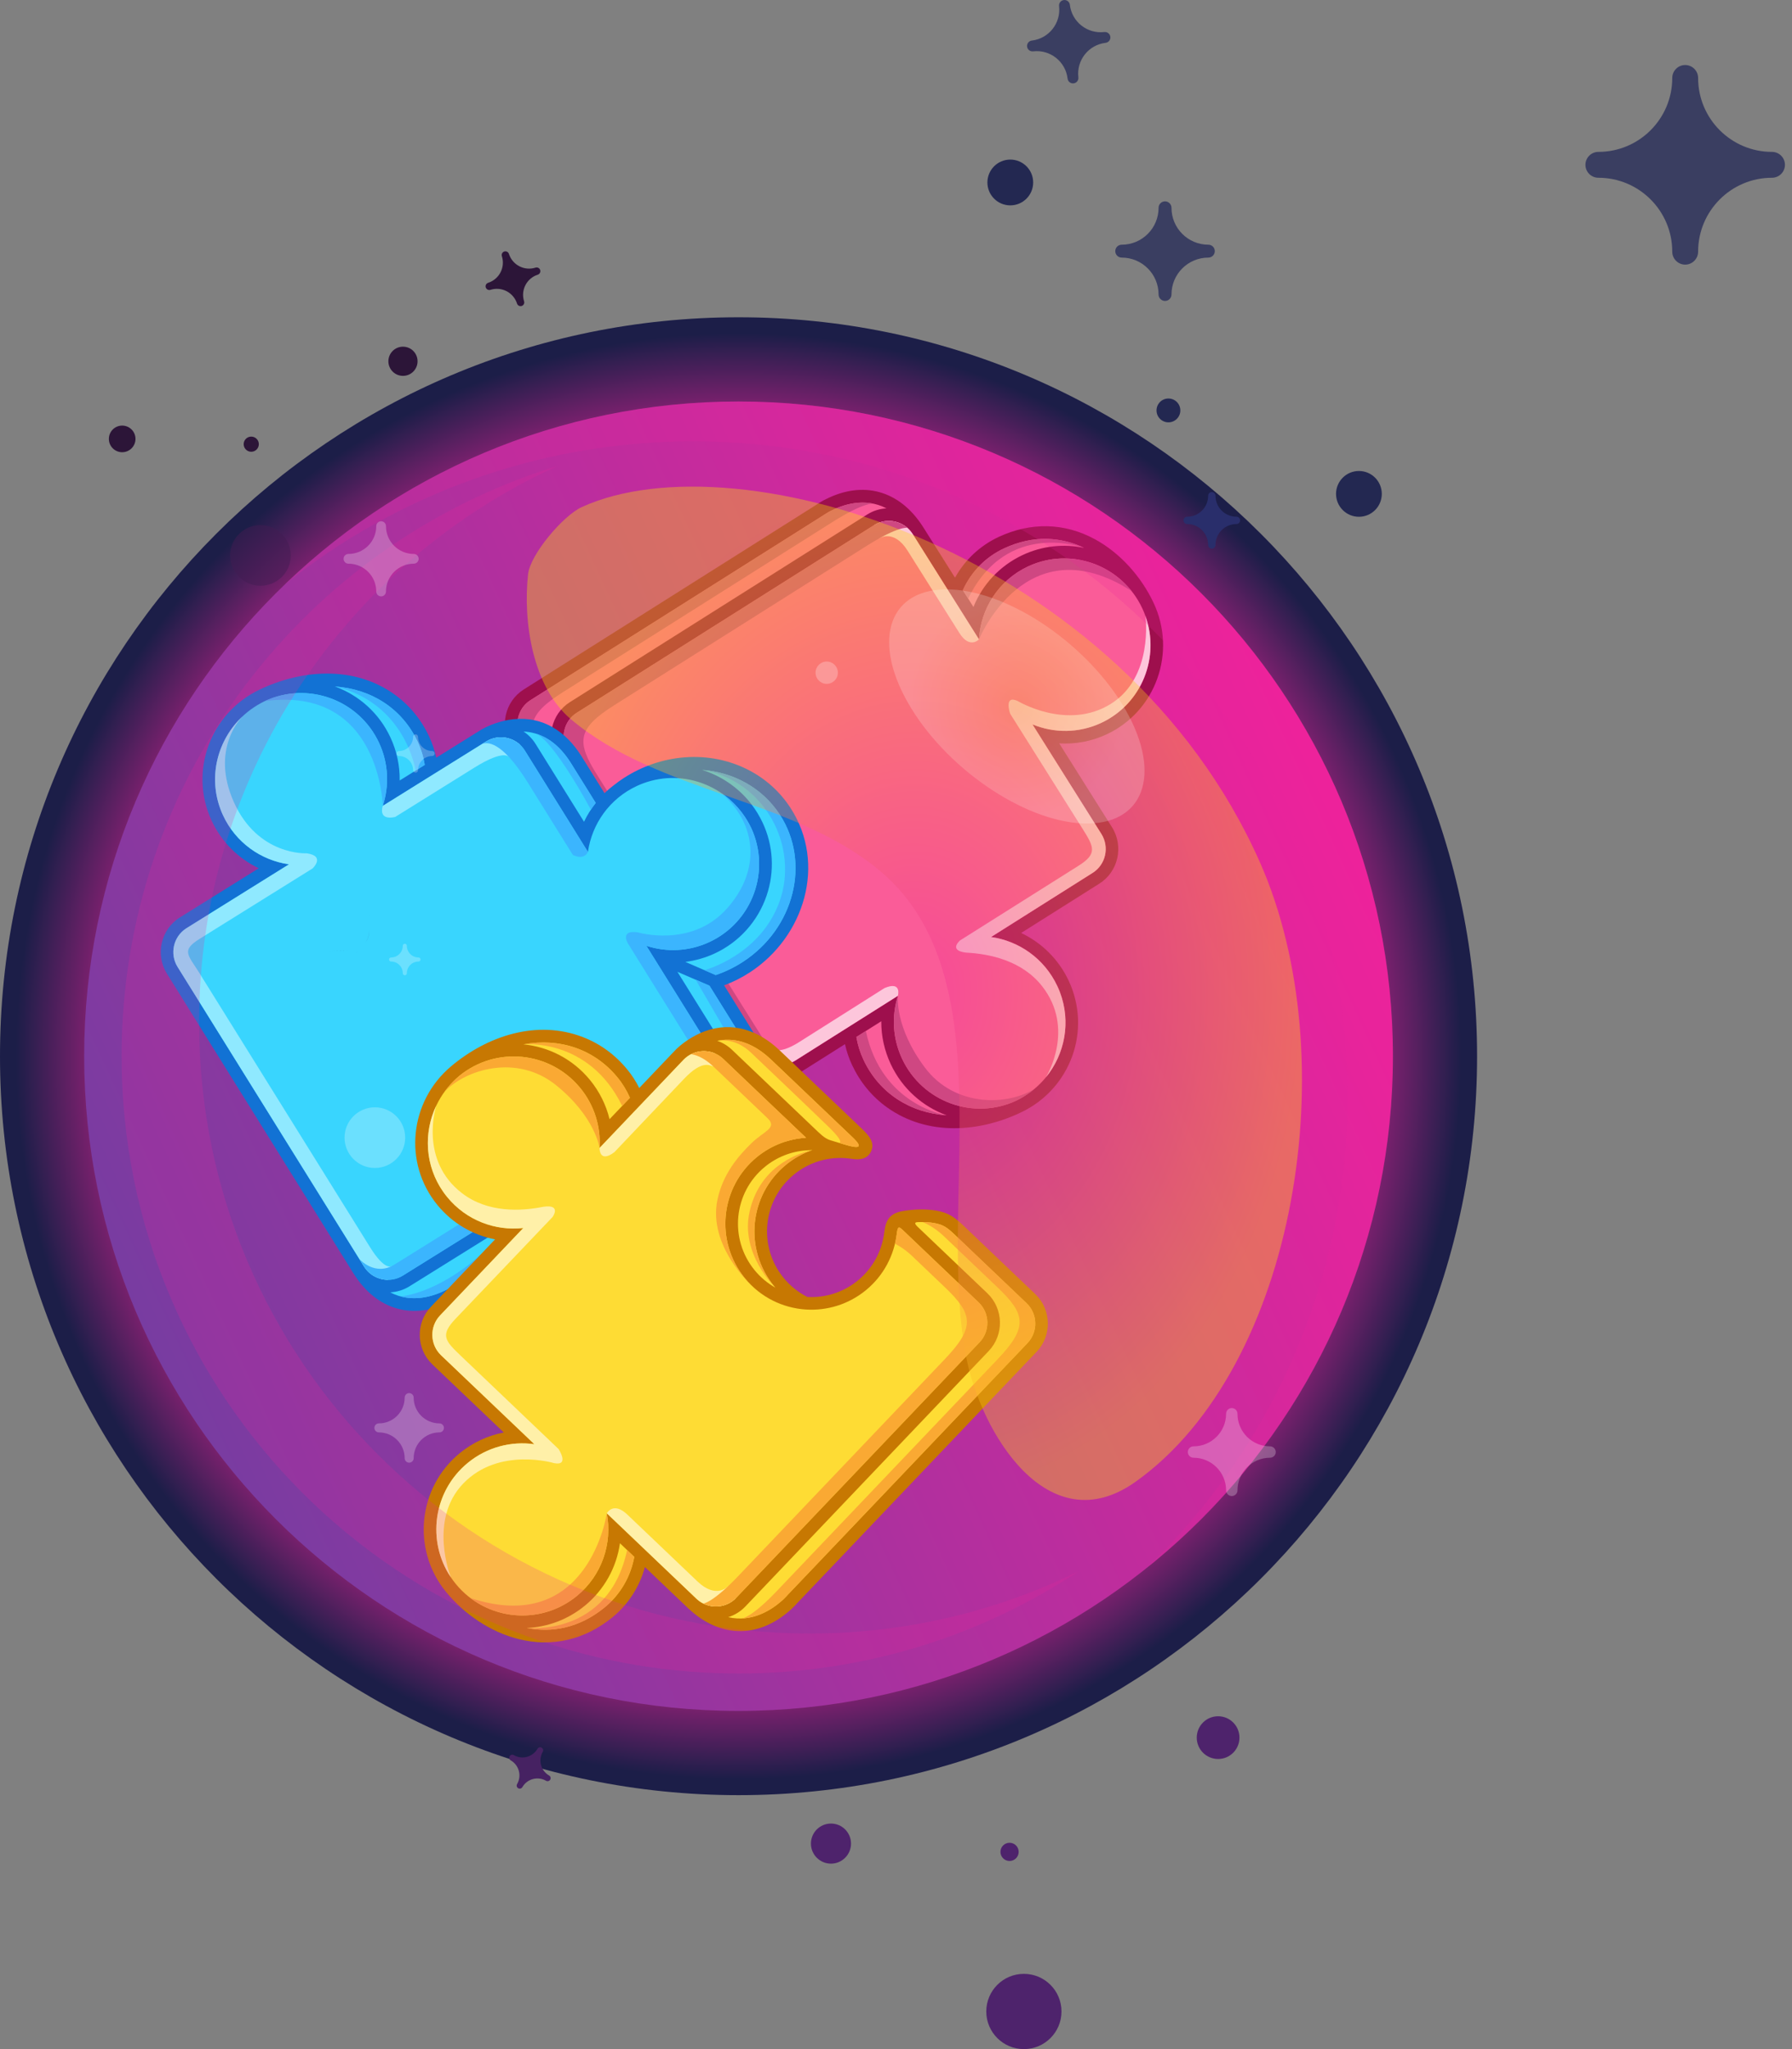 <svg width="140" height="160" viewBox="0 0 140 160" fill="none" xmlns="http://www.w3.org/2000/svg">
<rect x="0" y="0" width="140" height="160" fill="#808080" stroke="none"/>
<g clip-path="url(#clip0_71_11525)">
<path d="M57.698 140.171C89.564 140.171 115.397 114.338 115.397 82.472C115.397 50.606 89.564 24.774 57.698 24.774C25.832 24.774 -7.05719e-05 50.606 -7.05719e-05 82.472C-7.05719e-05 114.338 25.832 140.171 57.698 140.171Z" fill="url(#paint0_radial_71_11525)"/>
<path d="M57.698 133.594C85.932 133.594 108.82 110.706 108.82 82.472C108.82 54.238 85.932 31.35 57.698 31.35C29.464 31.35 6.576 54.238 6.576 82.472C6.576 110.706 29.464 133.594 57.698 133.594Z" fill="url(#paint1_linear_71_11525)"/>
<path fill-rule="evenodd" clip-rule="evenodd" d="M57.231 62.431C55.862 61.998 54.397 62.094 53.096 62.705C51.752 63.337 50.722 64.456 50.194 65.848C49.839 66.784 49.388 67.184 48.342 67.089C47.508 67.013 46.649 66.831 45.879 66.492C44.92 66.067 44.555 65.574 44.01 64.708L39.935 58.234C38.998 56.747 39.44 54.766 40.916 53.836L63.761 39.425C63.884 39.336 64.024 39.252 64.155 39.176C64.263 39.109 64.376 39.047 64.493 38.993C67.429 37.498 70.276 38.282 72.096 41.117C72.111 41.139 72.124 41.162 72.139 41.184L74.611 45.109C75.379 43.724 76.566 42.598 78.038 41.917C80.509 40.773 83.119 40.795 85.534 42.102C87.522 43.18 89.163 45.032 90.124 47.073C91.942 50.936 90.306 55.53 86.47 57.332C85.295 57.885 84.017 58.122 82.751 58.044L86.874 64.593C87.81 66.08 87.369 68.06 85.893 68.992L79.775 72.85C81.381 73.608 82.705 74.909 83.486 76.568C85.308 80.437 83.642 84.979 79.842 86.822C76.522 88.433 72.47 88.718 69.326 86.487C68.128 85.637 67.199 84.5 66.573 83.171C66.326 82.646 66.138 82.096 66.014 81.531L62.751 83.59C61.989 84.106 60.888 84.471 59.986 84.562C57.701 84.792 55.923 83.598 54.712 81.709C54.697 81.686 54.684 81.666 54.67 81.643L49.89 74.05L49.883 74.038C49.553 73.481 49.174 72.821 49.686 72.214C50.111 71.709 50.714 71.803 51.242 72.03C51.939 72.33 52.688 72.498 53.445 72.509H53.46C54.322 72.521 55.167 72.335 55.946 71.97C58.802 70.628 60.02 67.21 58.666 64.334C58.323 63.605 57.837 62.959 57.23 62.431L57.231 62.431Z" fill="#9E0F4D"/>
<path fill-rule="evenodd" clip-rule="evenodd" d="M47.459 65.962C46.946 65.847 46.595 65.732 46.271 65.589C45.554 65.272 45.324 64.953 44.84 64.184L40.764 57.71C40.117 56.682 40.422 55.315 41.442 54.672L64.317 40.242C64.317 40.242 64.441 40.152 64.663 40.024L64.669 40.02C64.753 39.967 64.839 39.921 64.925 39.882C65.814 39.426 67.547 38.804 69.254 39.694C68.737 39.722 68.219 39.878 67.753 40.172L44.525 54.824C43.05 55.755 42.608 57.735 43.544 59.222L47.542 65.573C47.745 65.896 47.753 66.028 47.459 65.962Z" fill="#FA5C98"/>
<path fill-rule="evenodd" clip-rule="evenodd" d="M47.102 65.875C46.772 65.787 46.514 65.696 46.271 65.589C45.554 65.272 45.324 64.953 44.84 64.184L40.764 57.71C40.117 56.682 40.422 55.315 41.442 54.672L64.317 40.242C64.317 40.242 64.441 40.152 64.663 40.024L64.669 40.02C64.753 39.967 64.839 39.921 64.925 39.882C65.638 39.517 66.893 39.044 68.242 39.33C68.169 39.318 67.428 39.253 65.071 40.739C62.578 42.312 46.913 52.194 44.004 54.029C41.094 55.865 41.041 56.895 42.667 59.477C44.292 62.06 45.164 63.444 45.775 64.415C46.386 65.386 47.102 65.875 47.102 65.875Z" fill="#CF4782"/>
<path fill-rule="evenodd" clip-rule="evenodd" d="M54.083 73.474C54.854 73.411 55.627 73.212 56.368 72.864C59.714 71.292 61.141 67.285 59.555 63.916C59.53 63.863 59.504 63.811 59.477 63.759C59.98 64.238 60.404 64.816 60.718 65.483C62.072 68.358 60.854 71.777 57.999 73.118C56.91 73.63 55.7 73.783 54.515 73.557L54.083 73.474H54.083Z" fill="#FEDC34"/>
<path fill-rule="evenodd" clip-rule="evenodd" d="M54.083 73.474C54.854 73.411 55.627 73.212 56.368 72.864C59.714 71.292 61.141 67.285 59.555 63.916C59.53 63.863 59.504 63.811 59.477 63.759C59.477 63.759 61.52 66.989 59.996 70.019C58.471 73.051 55.654 73.516 54.083 73.474V73.474Z" fill="#FAA933"/>
<path fill-rule="evenodd" clip-rule="evenodd" d="M59.225 83.597C58.037 83.539 56.682 82.966 55.533 81.171C55.522 81.154 55.511 81.138 55.5 81.12L53.543 78.01L50.727 73.538C49.878 72.104 51.449 73.228 52.45 73.812C52.765 73.996 52.97 74.196 53.307 74.732L58.28 82.632C58.531 83.03 58.855 83.353 59.225 83.597Z" fill="#FEDC34"/>
<path fill-rule="evenodd" clip-rule="evenodd" d="M59.225 83.597C58.037 83.539 56.682 82.966 55.533 81.171C55.522 81.154 55.511 81.138 55.5 81.12L53.543 78.01L50.727 73.538C50.021 72.346 50.988 72.921 51.91 73.485C51.91 73.485 51.513 73.426 52.337 74.776C53.16 76.127 56.071 80.743 56.876 82.019C57.68 83.295 58.713 83.558 59.225 83.597L59.225 83.597Z" fill="#FAA933"/>
<path fill-rule="evenodd" clip-rule="evenodd" d="M73.953 87.086C71.1 86.892 68.688 85.359 67.462 82.754C67.189 82.174 67.005 81.574 66.904 80.97L68.85 79.742C68.842 80.891 69.093 82.035 69.592 83.096C70.501 85.027 72.101 86.41 73.953 87.086L73.953 87.086Z" fill="#FA5C98"/>
<path fill-rule="evenodd" clip-rule="evenodd" d="M73.953 87.086C71.1 86.892 68.688 85.359 67.462 82.754C67.189 82.174 67.005 81.574 66.904 80.97L67.644 80.503C68.882 86.347 73.953 87.086 73.953 87.086Z" fill="#CF4782"/>
<path fill-rule="evenodd" clip-rule="evenodd" d="M89.236 47.49C90.822 50.86 89.395 54.866 86.049 56.438C84.284 57.267 82.338 57.254 80.66 56.561L86.045 65.116C86.691 66.144 86.386 67.512 85.366 68.154L77.425 73.165C79.599 73.471 81.588 74.84 82.598 76.986C82.623 77.039 82.647 77.092 82.67 77.144C82.693 77.197 82.717 77.25 82.739 77.303C82.761 77.357 82.781 77.409 82.802 77.463C84.044 80.722 82.58 84.39 79.411 85.933C76.064 87.505 72.067 86.049 70.48 82.678C69.724 81.072 69.653 79.318 70.149 77.754L66.814 79.858L64.67 81.21L62.14 82.807C61.12 83.45 59.757 83.136 59.109 82.107L54.337 74.526C55.673 74.781 57.097 74.634 58.42 74.013C61.766 72.441 63.192 68.434 61.606 65.065C60.778 63.306 59.293 62.069 57.586 61.511L57.584 61.511C56.022 61 54.274 61.06 52.675 61.811C51.042 62.578 49.873 63.926 49.275 65.493C49.042 66.104 48.968 65.998 48.696 65.564L44.374 58.698C43.727 57.67 44.032 56.304 45.052 55.661L68.279 41.008C69.281 40.376 70.615 40.669 71.275 41.655L71.275 41.655L71.276 41.657L71.276 41.658H71.278L71.279 41.66L71.279 41.661L71.28 41.662L71.28 41.663L71.281 41.664L71.281 41.665H71.283C71.291 41.678 71.3 41.691 71.308 41.705L71.308 41.705L71.308 41.706L71.309 41.707L76.48 49.922C76.614 47.542 78.007 45.315 80.304 44.236C83.65 42.664 87.65 44.121 89.236 47.49L89.236 47.49Z" fill="#FA5C98"/>
<path fill-rule="evenodd" clip-rule="evenodd" d="M74.949 49.423L70.904 42.997C69.813 41.264 68.68 42.043 68.68 42.043L68.337 40.973C69.331 40.387 70.629 40.688 71.275 41.655L71.275 41.656L71.276 41.657L71.276 41.658H71.278L71.279 41.66L71.279 41.661L71.28 41.662L71.281 41.663L71.281 41.664L71.281 41.665H71.283L71.289 41.675L71.29 41.676L71.29 41.677L71.29 41.678L71.291 41.679L75.838 48.903L76.481 49.923C76.481 49.923 75.763 50.715 74.949 49.423L74.949 49.423H74.949ZM70.149 77.754L69.434 78.205L66.814 79.858L64.67 81.21L62.14 82.807C61.351 83.304 60.357 83.229 59.648 82.695C59.805 82.144 59.949 81.717 60.013 81.738C60.189 81.793 60.637 82.525 62.487 81.335C63.136 80.918 65.823 79.22 69.102 77.152C70.479 76.57 70.149 77.754 70.149 77.754V77.754ZM80.66 56.562L80.66 56.562L86.045 65.117C86.691 66.144 86.387 67.51 85.367 68.154L79.149 72.078L77.425 73.165C79.599 73.471 81.588 74.84 82.598 76.986C82.623 77.039 82.647 77.092 82.67 77.145C82.693 77.197 82.717 77.25 82.739 77.303C82.761 77.357 82.781 77.409 82.802 77.463C83.686 79.782 83.199 82.309 81.704 84.129C81.773 84.017 84.027 80.325 81.411 77C79.834 74.995 77.294 74.476 75.49 74.385C74.06 74.226 74.998 73.437 75.002 73.432C79.478 70.611 83.581 68.028 84.257 67.602C85.76 66.654 85.47 66.136 84.552 64.678L78.919 55.728C78.918 55.725 78.394 54.217 79.514 54.74C79.516 54.742 83.372 57.069 86.762 54.974C90.13 52.894 89.496 48.164 89.486 48.095C90.646 51.326 89.196 54.959 86.049 56.438C84.284 57.268 82.338 57.254 80.66 56.562V56.562Z" fill="#FDC6DB"/>
<path fill-rule="evenodd" clip-rule="evenodd" d="M76.48 49.922C76.614 47.542 78.007 45.315 80.305 44.236C83.163 42.894 86.499 43.761 88.398 46.144C80.18 40.886 76.48 49.923 76.48 49.923V49.922Z" fill="#CF4782"/>
<path fill-rule="evenodd" clip-rule="evenodd" d="M80.847 84.997C80.419 85.36 79.939 85.677 79.411 85.933C76.064 87.505 72.067 86.049 70.48 82.678C69.724 81.072 69.653 79.318 70.149 77.754C70.149 77.754 69.871 80.177 72.255 83.358C74.641 86.538 78.861 86.303 80.847 84.997Z" fill="#CF4782"/>
<path fill-rule="evenodd" clip-rule="evenodd" d="M56.132 77.377L54.337 74.526C55.673 74.781 57.097 74.634 58.42 74.013C61.766 72.441 63.192 68.434 61.606 65.065C61.494 64.826 61.37 64.598 61.234 64.38C61.234 64.38 63.809 68.236 62.202 71.548C61.298 73.41 59.788 74.46 58.586 75.159C57.406 75.846 56.394 75.805 56.807 76.645C57.279 77.605 56.656 77.138 56.132 77.377H56.132Z" fill="#FAA933"/>
<path fill-rule="evenodd" clip-rule="evenodd" d="M49.601 64.769C49.478 65.003 49.37 65.245 49.275 65.493C49.042 66.104 48.968 65.998 48.696 65.564L44.374 58.698C43.727 57.67 44.032 56.304 45.052 55.661L68.279 41.008C69.111 40.483 70.172 40.596 70.885 41.214C70.882 41.213 70.194 41.054 67.709 42.622C65.216 44.194 50.898 53.228 47.988 55.064C45.079 56.9 45.025 57.929 46.651 60.511C48.277 63.094 47.941 62.562 48.552 63.532C48.925 64.124 49.336 64.536 49.601 64.769V64.769ZM61.462 83.087C60.579 83.286 59.621 82.92 59.109 82.107L54.337 74.526C54.87 74.627 55.417 74.665 55.966 74.635C55.88 74.722 55.772 75.001 56.295 75.832C56.993 76.941 59.236 80.503 60.013 81.738C60.607 82.681 61.209 82.993 61.462 83.087Z" fill="#CF4782"/>
<path fill-rule="evenodd" clip-rule="evenodd" d="M75.224 46.084C75.855 44.69 76.962 43.505 78.454 42.814C80.758 41.748 82.899 41.926 84.696 42.78C83.126 42.451 81.443 42.61 79.884 43.343C78.111 44.175 76.761 45.636 76.05 47.396L75.224 46.084V46.084Z" fill="#FA5C98"/>
<path fill-rule="evenodd" clip-rule="evenodd" d="M75.224 46.084C75.855 44.69 76.962 43.505 78.454 42.814C80.758 41.748 82.899 41.926 84.696 42.78C84.696 42.78 78.686 40.491 75.637 46.741L75.224 46.084H75.224Z" fill="#CF4782"/>
<path fill-rule="evenodd" clip-rule="evenodd" d="M57.316 78.136L60.018 82.475C60.944 83.962 60.484 85.936 58.998 86.862L35.987 101.191C35.862 101.281 35.722 101.363 35.592 101.439C35.482 101.506 35.367 101.567 35.25 101.621C32.297 103.106 29.45 102.317 27.65 99.484C27.636 99.462 27.622 99.44 27.607 99.418L25.163 95.493L17.114 82.569L13.038 76.021C12.112 74.535 12.569 72.56 14.057 71.634L20.219 67.797C18.617 67.038 17.302 65.737 16.532 64.078C14.74 60.213 16.445 55.684 20.268 53.853C23.609 52.254 27.671 51.978 30.804 54.213C31.997 55.063 32.918 56.2 33.534 57.526C33.777 58.053 33.961 58.602 34.082 59.165L37.368 57.118C38.135 56.605 39.242 56.243 40.145 56.155C42.437 55.93 44.209 57.126 45.407 59.014C45.42 59.035 45.434 59.057 45.449 59.08L46.916 61.435L47.226 61.934C47.46 61.708 47.709 61.495 47.971 61.299C48.207 61.112 48.453 60.934 48.708 60.768C51.628 58.863 55.405 58.517 58.527 60.149C59.835 60.833 60.936 61.827 61.744 63.064C64.609 67.457 62.835 73.152 58.592 75.919C57.954 76.335 57.275 76.676 56.571 76.94L57.316 78.136L57.316 78.136Z" fill="#1272D4"/>
<path fill-rule="evenodd" clip-rule="evenodd" d="M26.171 53.603C29.029 53.805 31.433 55.34 32.64 57.941C32.91 58.522 33.089 59.121 33.183 59.724L31.224 60.944C31.241 59.8 31.001 58.656 30.509 57.595C29.615 55.666 28.023 54.281 26.171 53.603V53.603Z" fill="#39D5FE"/>
<path fill-rule="evenodd" clip-rule="evenodd" d="M26.171 53.603C29.029 53.805 31.433 55.34 32.64 57.941C32.91 58.522 33.089 59.121 33.183 59.724L32.472 60.167C32.472 60.167 31.685 54.889 26.171 53.603V53.603Z" fill="#3BB5FE"/>
<path fill-rule="evenodd" clip-rule="evenodd" d="M45.627 64.166L41.84 58.085C41.592 57.687 41.269 57.362 40.901 57.119C42.09 57.18 43.443 57.754 44.58 59.549C44.591 59.566 44.601 59.582 44.612 59.599L46.541 62.696C46.183 63.15 45.876 63.643 45.627 64.166H45.627Z" fill="#39D5FE"/>
<path fill-rule="evenodd" clip-rule="evenodd" d="M41.858 57.284C42.782 57.563 43.74 58.223 44.58 59.549C44.591 59.566 44.601 59.582 44.612 59.599L46.541 62.696C46.407 62.866 46.281 63.041 46.161 63.221C46.161 63.221 43.286 57.838 41.858 57.284H41.858ZM41.618 57.22C41.651 57.227 41.683 57.235 41.716 57.244C41.68 57.238 41.648 57.23 41.618 57.22Z" fill="#3BB5FE"/>
<path fill-rule="evenodd" clip-rule="evenodd" d="M55.427 76.966L55.89 77.709L59.182 82.996C59.822 84.023 59.505 85.386 58.478 86.026L35.436 100.374C35.436 100.374 35.312 100.466 35.089 100.592L35.082 100.596C34.998 100.649 34.912 100.694 34.825 100.733C33.929 101.186 32.188 101.802 30.484 100.911C31.003 100.884 31.524 100.73 31.994 100.437L55.39 85.867C56.876 84.942 57.335 82.967 56.41 81.481L52.923 75.883L55.427 76.966L55.427 76.966Z" fill="#39D5FE"/>
<path fill-rule="evenodd" clip-rule="evenodd" d="M55.427 76.966L55.89 77.709L58.317 81.606L57.089 81.194L54.347 76.499L55.427 76.966Z" fill="#3BB5FE"/>
<path fill-rule="evenodd" clip-rule="evenodd" d="M39.418 97.896L35.437 100.374C35.437 100.374 35.312 100.466 35.089 100.592L35.082 100.596C34.998 100.649 34.912 100.694 34.825 100.733C34.07 101.114 32.715 101.613 31.287 101.226C31.293 101.226 33.978 101.077 37.423 98.092C38.413 97.232 39.035 97.326 39.418 97.896H39.418Z" fill="#3BB5FE"/>
<path fill-rule="evenodd" clip-rule="evenodd" d="M54.858 60.117C57.288 60.298 59.547 61.5 60.919 63.602C63.35 67.329 62.067 72.475 58.053 75.094C57.44 75.495 56.675 75.884 55.914 76.134L53.544 75.108C54.333 75.006 55.115 74.783 55.827 74.453C57.751 73.561 59.216 71.928 59.895 69.92C60.53 68.042 60.418 66.01 59.571 64.217C58.615 62.19 56.868 60.747 54.858 60.117Z" fill="#39D5FE"/>
<path fill-rule="evenodd" clip-rule="evenodd" d="M54.858 60.117C57.288 60.298 59.547 61.5 60.919 63.602C63.35 67.329 62.067 72.475 58.053 75.094C57.44 75.495 56.675 75.884 55.914 76.134L55.036 75.754C55.036 75.754 59.418 74.6 60.914 70.358C62.413 66.117 59.801 60.963 54.858 60.117H54.858Z" fill="#3BB5FE"/>
<path fill-rule="evenodd" clip-rule="evenodd" d="M19.198 84.051L13.874 75.501C13.233 74.475 13.55 73.11 14.578 72.47L22.577 67.489C20.4 67.178 18.42 65.806 17.426 63.664C17.401 63.611 17.377 63.557 17.354 63.506C17.332 63.453 17.309 63.4 17.287 63.346C17.267 63.293 17.245 63.24 17.226 63.186C16.007 59.931 17.505 56.273 20.694 54.742C24.059 53.18 28.054 54.643 29.616 58.01C30.36 59.616 30.417 61.365 29.906 62.925L33.264 60.833L35.423 59.489L37.974 57.901C39 57.261 40.364 57.578 41.004 58.605L45.933 66.521C46.244 64.343 47.615 62.363 49.759 61.369C49.811 61.344 49.865 61.322 49.917 61.299C49.97 61.276 50.023 61.254 50.076 61.232V61.232C50.129 61.21 50.183 61.19 50.236 61.17L50.236 61.17C53.491 59.952 57.149 61.45 58.681 64.637C60.243 68.004 58.779 71.998 55.413 73.56C53.807 74.305 52.057 74.361 50.498 73.851L55.574 82.001C56.213 83.028 55.896 84.391 54.869 85.031L31.474 99.601C30.464 100.23 29.129 99.934 28.477 98.949L28.476 98.948L28.475 98.947L28.473 98.943L28.472 98.942L28.472 98.941L28.471 98.939L28.47 98.939C28.461 98.926 28.452 98.913 28.445 98.899L28.444 98.898L28.443 98.897L23.331 90.686L19.198 84.051L19.198 84.051Z" fill="#39D5FE"/>
<path fill-rule="evenodd" clip-rule="evenodd" d="M29.906 62.925L33.264 60.833L35.423 59.489L37.974 57.901C38.83 57.367 39.92 57.499 40.63 58.153L39.788 59.137C39.788 59.137 39.464 58.442 37.068 59.934L30.868 63.795C29.473 64.087 29.906 62.925 29.906 62.925V62.925ZM19.198 84.051L13.874 75.501C13.246 74.495 13.537 73.166 14.516 72.512L19.259 69.556L22.577 67.489C20.4 67.178 18.42 65.806 17.426 63.664C17.401 63.611 17.377 63.558 17.354 63.506C17.332 63.453 17.309 63.4 17.287 63.347C17.267 63.293 17.245 63.24 17.226 63.186C16.256 60.597 17.007 57.752 18.958 55.926C18.844 56.039 16.422 58.48 18.262 62.613C20.145 66.843 23.958 66.629 23.958 66.629C25.459 66.836 24.424 67.808 24.422 67.81L15.614 73.296C14.124 74.224 14.682 74.537 15.586 75.99C16.491 77.442 27.74 95.507 28.914 97.392C30.089 99.278 30.604 98.859 30.604 98.859L30.305 99.932C29.592 99.928 28.894 99.58 28.477 98.949L28.476 98.948L28.475 98.947L28.473 98.943L28.472 98.942L28.472 98.941L28.471 98.939L28.47 98.939C28.461 98.926 28.452 98.913 28.445 98.899L28.444 98.898L28.443 98.897L23.331 90.686L19.198 84.051L19.198 84.051Z" fill="#8FE9FF"/>
<path fill-rule="evenodd" clip-rule="evenodd" d="M39.316 94.718L31.474 99.601C30.464 100.23 29.129 99.935 28.477 98.949L28.476 98.948L28.475 98.947L28.473 98.943L28.472 98.942L28.472 98.941L28.471 98.94L28.47 98.939C28.461 98.926 28.452 98.913 28.445 98.899L28.444 98.898L28.443 98.897L28.071 98.3C28.071 98.3 29.275 99.701 30.83 98.734C32.383 97.764 38.68 93.844 38.68 93.844L39.316 94.718L39.316 94.718Z" fill="#3BB5FE"/>
<path fill-rule="evenodd" clip-rule="evenodd" d="M44.754 66.757L41.215 61.075C39.157 57.77 37.999 57.938 37.655 58.099L37.974 57.901C38.999 57.262 40.36 57.577 41.001 58.601L45.933 66.521C45.932 66.525 45.669 67.2 44.754 66.757H44.754ZM56.323 61.903C57.305 62.565 58.13 63.492 58.681 64.637C60.243 68.004 58.779 71.998 55.413 73.56C53.807 74.305 52.057 74.361 50.498 73.851L51.732 75.832L55.579 82.01C56.007 82.704 56 83.551 55.632 84.224L49.053 73.66C49.053 73.66 48.395 72.576 49.847 72.805C49.847 72.805 54.008 74.044 56.777 70.957C59.546 67.87 59.065 64.23 56.323 61.903H56.323Z" fill="#3BB5FE"/>
<path fill-rule="evenodd" clip-rule="evenodd" d="M20.694 54.742C24.059 53.18 28.054 54.643 29.616 58.01C30.36 59.616 30.417 61.365 29.906 62.925C29.906 62.925 29.699 53.544 20.694 54.742Z" fill="#3BB5FE"/>
<path fill-rule="evenodd" clip-rule="evenodd" d="M63.076 101.271C64.51 101.351 65.909 100.895 67.024 99.98C68.177 99.035 68.907 97.696 69.083 96.216C69.202 95.222 69.543 94.722 70.582 94.555C71.409 94.422 72.288 94.385 73.117 94.523C74.15 94.695 74.624 95.083 75.362 95.786L80.88 101.045C82.148 102.253 82.197 104.28 80.989 105.548L62.287 125.172C62.189 125.289 62.074 125.405 61.965 125.51C61.876 125.602 61.781 125.69 61.681 125.772C59.191 127.948 56.238 127.895 53.788 125.601C53.768 125.583 53.749 125.565 53.729 125.547L50.383 122.359C49.971 123.892 49.091 125.276 47.826 126.301C45.703 128.022 43.164 128.648 40.505 127.982C38.314 127.432 36.275 126.045 34.849 124.306C32.152 121.017 32.632 116.162 35.921 113.464C36.929 112.638 38.111 112.092 39.36 111.853L33.777 106.534C32.509 105.326 32.46 103.299 33.669 102.031L38.677 96.775C36.935 96.441 35.335 95.509 34.177 94.096C31.475 90.801 31.996 85.989 35.24 83.262C38.075 80.878 41.94 79.596 45.531 80.977C46.899 81.503 48.075 82.374 49.002 83.505C49.37 83.952 49.685 84.439 49.941 84.955L52.613 82.151C53.228 81.463 54.209 80.835 55.062 80.524C57.225 79.734 59.239 80.45 60.87 81.978C60.89 81.996 60.908 82.013 60.927 82.031L67.399 88.198L67.409 88.208C67.864 88.666 68.391 89.211 68.041 89.926C67.749 90.521 67.141 90.578 66.574 90.49C65.825 90.373 65.058 90.396 64.32 90.573L64.306 90.576C63.466 90.779 62.69 91.168 62.022 91.716C59.573 93.724 59.216 97.337 61.224 99.786C61.733 100.406 62.361 100.912 63.076 101.272L63.076 101.271Z" fill="#C77802"/>
<path fill-rule="evenodd" clip-rule="evenodd" d="M71.711 95.427C72.237 95.412 72.605 95.436 72.954 95.494C73.726 95.623 74.027 95.875 74.683 96.499L80.201 101.758C81.076 102.592 81.111 103.992 80.276 104.868L61.55 124.518C61.55 124.518 61.452 124.636 61.267 124.816L61.262 124.821C61.194 124.892 61.121 124.959 61.047 125.018C60.294 125.68 58.761 126.712 56.889 126.274C57.385 126.119 57.85 125.84 58.232 125.439L77.246 105.486C78.454 104.218 78.405 102.191 77.138 100.983L71.724 95.825C71.449 95.562 71.41 95.436 71.711 95.427L71.711 95.427Z" fill="#FEDC34"/>
<path fill-rule="evenodd" clip-rule="evenodd" d="M72.078 95.423C72.42 95.426 72.693 95.451 72.955 95.494C73.727 95.623 74.027 95.875 74.683 96.499L80.201 101.758C81.077 102.593 81.111 103.992 80.276 104.868L61.55 124.518C61.55 124.518 61.452 124.637 61.267 124.816L61.262 124.821C61.194 124.892 61.121 124.959 61.047 125.018C60.443 125.549 59.338 126.318 57.96 126.375C58.034 126.369 58.769 126.248 60.698 124.224C62.739 122.083 75.562 108.625 77.944 106.127C80.326 103.627 80.129 102.616 77.928 100.519C75.727 98.421 74.546 97.296 73.719 96.508C72.891 95.719 72.078 95.423 72.078 95.423L72.078 95.423Z" fill="#FAA933"/>
<path fill-rule="evenodd" clip-rule="evenodd" d="M63.468 89.796C62.734 90.048 62.033 90.433 61.397 90.954C58.528 93.307 58.109 97.541 60.462 100.41C60.499 100.455 60.537 100.499 60.575 100.543C59.972 100.204 59.42 99.749 58.955 99.182C56.947 96.733 57.304 93.12 59.753 91.112C60.687 90.347 61.824 89.898 63.028 89.823L63.469 89.796L63.468 89.796Z" fill="#FEDC34"/>
<path fill-rule="evenodd" clip-rule="evenodd" d="M63.468 89.796C62.734 90.048 62.033 90.433 61.397 90.954C58.528 93.307 58.109 97.541 60.462 100.41C60.499 100.455 60.537 100.499 60.575 100.543C60.575 100.543 57.813 97.922 58.561 94.609C59.31 91.295 61.933 90.146 63.469 89.796L63.468 89.796Z" fill="#FAA933"/>
<path fill-rule="evenodd" clip-rule="evenodd" d="M56.034 81.269C57.201 81.031 58.655 81.249 60.203 82.703C60.218 82.716 60.233 82.729 60.248 82.744L62.898 85.269L66.71 88.902C67.881 90.079 66.085 89.382 64.972 89.064C64.621 88.964 64.374 88.821 63.918 88.386L57.184 81.969C56.845 81.646 56.452 81.413 56.034 81.269L56.034 81.269Z" fill="#FEDC34"/>
<path fill-rule="evenodd" clip-rule="evenodd" d="M56.034 81.269C57.201 81.031 58.655 81.249 60.203 82.703C60.218 82.716 60.233 82.729 60.248 82.744L62.898 85.269L66.71 88.902C67.684 89.881 66.606 89.564 65.575 89.246C65.575 89.246 65.975 89.205 64.849 88.102C63.724 86.999 59.785 83.25 58.695 82.214C57.607 81.178 56.541 81.18 56.034 81.269V81.269Z" fill="#FAA933"/>
<path fill-rule="evenodd" clip-rule="evenodd" d="M40.894 81.545C43.711 81.025 46.422 81.911 48.241 84.129C48.646 84.623 48.969 85.159 49.213 85.719L47.621 87.39C47.351 86.276 46.832 85.23 46.091 84.327C44.742 82.682 42.855 81.74 40.894 81.545H40.894Z" fill="#FEDC34"/>
<path fill-rule="evenodd" clip-rule="evenodd" d="M40.894 81.545C43.711 81.025 46.422 81.911 48.241 84.129C48.646 84.623 48.969 85.159 49.213 85.719L48.607 86.355C45.995 81.002 40.894 81.545 40.894 81.545H40.894Z" fill="#FAA933"/>
<path fill-rule="evenodd" clip-rule="evenodd" d="M35.611 123.682C33.258 120.812 33.677 116.579 36.546 114.226C38.06 112.985 39.952 112.515 41.748 112.769L34.456 105.821C33.581 104.986 33.547 103.585 34.382 102.71L40.882 95.887C38.697 96.131 36.436 95.298 34.938 93.471C34.901 93.426 34.866 93.38 34.83 93.335C34.795 93.29 34.76 93.245 34.725 93.198C34.691 93.152 34.659 93.106 34.626 93.059C32.633 90.212 33.17 86.296 35.874 84.016C38.744 81.662 42.976 82.081 45.329 84.951C46.451 86.32 46.943 88 46.839 89.638L49.569 86.773L51.324 84.932L53.395 82.757C54.23 81.882 55.629 81.847 56.506 82.683L62.968 88.84C61.609 88.925 60.261 89.421 59.128 90.35C56.259 92.703 55.841 96.937 58.193 99.806C59.421 101.304 61.161 102.134 62.953 102.251L62.955 102.25C64.596 102.357 66.278 101.866 67.649 100.742C69.049 99.594 69.858 97.999 70.061 96.333C70.14 95.683 70.237 95.768 70.606 96.119L76.458 101.696C77.334 102.531 77.368 103.93 76.533 104.806L57.519 124.76C56.699 125.62 55.333 125.667 54.455 124.877L54.454 124.876L54.453 124.875L54.453 124.874L54.451 124.874L54.45 124.872L54.449 124.871L54.449 124.871L54.447 124.87L54.447 124.869L54.446 124.868L54.445 124.868C54.434 124.857 54.422 124.847 54.411 124.836L54.41 124.835L54.41 124.835L54.409 124.834L47.407 118.161C47.851 120.5 47.036 123.002 45.066 124.617C42.197 126.969 37.963 126.55 35.611 123.682L35.611 123.682Z" fill="#FEDC34"/>
<path fill-rule="evenodd" clip-rule="evenodd" d="M49.014 118.266L54.492 123.485C55.968 124.892 56.88 123.857 56.88 123.857L57.471 124.808C56.648 125.622 55.316 125.653 54.455 124.877L54.454 124.876L54.453 124.875L54.453 124.874L54.451 124.874L54.45 124.872L54.449 124.871L54.449 124.871L54.447 124.87L54.447 124.869L54.446 124.868L54.445 124.868L54.436 124.86L54.435 124.859L54.435 124.859L54.434 124.858L54.434 124.857L48.276 118.99L47.407 118.161C47.407 118.161 47.913 117.216 49.013 118.265L49.014 118.265L49.014 118.266ZM46.839 89.638L47.424 89.025L49.568 86.773L51.324 84.932L53.394 82.757C54.041 82.08 55.024 81.907 55.841 82.248C55.821 82.82 55.785 83.269 55.717 83.265C55.533 83.256 54.922 82.657 53.413 84.269C52.883 84.834 50.684 87.145 48.001 89.962C46.804 90.867 46.839 89.638 46.839 89.638H46.839ZM41.747 112.769L41.748 112.769L34.456 105.821C33.581 104.986 33.546 103.588 34.381 102.711L39.471 97.368L40.882 95.887C38.697 96.131 36.436 95.298 34.938 93.471C34.901 93.426 34.866 93.381 34.83 93.335C34.795 93.29 34.76 93.245 34.725 93.198C34.691 93.152 34.659 93.106 34.626 93.059C33.207 91.033 33.071 88.465 34.084 86.332C34.043 86.457 32.746 90.592 36.088 93.163C38.102 94.713 40.693 94.585 42.466 94.226C43.893 94.026 43.173 95.022 43.17 95.027C39.505 98.87 36.145 102.39 35.592 102.97C34.362 104.261 34.769 104.691 36.011 105.875L43.639 113.145C43.641 113.147 44.513 114.478 43.3 114.249C43.297 114.247 38.992 112.951 36.207 115.821C33.439 118.671 35.196 123.094 35.222 123.159C33.316 120.317 33.847 116.439 36.546 114.226C38.06 112.985 39.952 112.515 41.747 112.769L41.747 112.769Z" fill="#FFF0A8"/>
<path fill-rule="evenodd" clip-rule="evenodd" d="M47.407 118.162C47.851 120.5 47.036 123.002 45.066 124.617C42.616 126.627 39.168 126.614 36.749 124.778C45.996 127.83 47.407 118.162 47.407 118.162H47.407Z" fill="#FAA933"/>
<path fill-rule="evenodd" clip-rule="evenodd" d="M34.706 85.278C35.033 84.821 35.423 84.395 35.874 84.016C38.744 81.662 42.976 82.081 45.329 84.951C46.451 86.32 46.943 88 46.839 89.639C46.839 89.639 46.524 87.222 43.442 84.734C40.359 82.246 36.319 83.521 34.706 85.278V85.278Z" fill="#FAA933"/>
<path fill-rule="evenodd" clip-rule="evenodd" d="M60.538 86.525L62.968 88.84C61.608 88.925 60.261 89.421 59.128 90.35C56.259 92.703 55.841 96.937 58.193 99.806C58.36 100.01 58.536 100.2 58.72 100.378C58.72 100.378 55.29 97.283 56.051 93.676C56.479 91.648 57.692 90.257 58.69 89.281C59.67 88.324 60.662 88.112 60.059 87.402C59.368 86.589 60.087 86.886 60.538 86.525Z" fill="#FAA933"/>
<path fill-rule="evenodd" clip-rule="evenodd" d="M69.92 97.114C69.982 96.857 70.029 96.596 70.061 96.333C70.14 95.683 70.237 95.768 70.606 96.119L76.458 101.696C77.334 102.531 77.368 103.93 76.533 104.806L57.519 124.76C56.838 125.474 55.781 125.628 54.94 125.207C54.943 125.207 55.649 125.19 57.684 123.055C59.724 120.914 71.444 108.612 73.826 106.113C76.208 103.613 76.012 102.603 73.81 100.505C71.609 98.407 72.063 98.84 71.236 98.052C70.731 97.572 70.233 97.274 69.92 97.114H69.92ZM53.985 82.318C54.795 81.906 55.813 82.023 56.506 82.683L62.968 88.841C62.426 88.875 61.885 88.974 61.36 89.14C61.423 89.034 61.46 88.737 60.752 88.062C59.806 87.161 56.77 84.268 55.717 83.265C54.913 82.499 54.253 82.347 53.985 82.318V82.318Z" fill="#FAA933"/>
<path fill-rule="evenodd" clip-rule="evenodd" d="M49.552 121.567C49.276 123.073 48.488 124.496 47.206 125.536C45.227 127.14 43.105 127.498 41.155 127.117C42.758 127.046 44.353 126.475 45.69 125.378C47.211 124.132 48.168 122.383 48.434 120.501L49.552 121.567V121.567Z" fill="#FEDC34"/>
<path fill-rule="evenodd" clip-rule="evenodd" d="M49.552 121.567C49.276 123.073 48.488 124.496 47.206 125.536C45.227 127.14 43.105 127.498 41.155 127.117C41.155 127.117 47.541 127.843 48.993 121.034L49.552 121.567V121.567Z" fill="#FAA933"/>
<path d="M25.637 74.271C25.999 74.251 26.362 74.241 26.724 74.241C26.908 74.241 27.092 74.243 27.276 74.249C27.291 74.249 27.306 74.25 27.321 74.25C27.321 74.25 27.32 74.25 27.32 74.25C27.305 74.25 27.291 74.25 27.276 74.249C27.092 74.244 26.908 74.242 26.723 74.242C26.361 74.242 25.999 74.251 25.637 74.271V74.271ZM28.539 73.625C28.748 73.337 28.851 72.982 28.829 72.626C28.854 72.985 28.752 73.335 28.539 73.625ZM28.642 71.632L28.634 71.591C28.631 71.577 28.629 71.564 28.625 71.552C28.629 71.565 28.631 71.578 28.634 71.591L28.642 71.632V71.632Z" fill="#250C60"/>
<path d="M27.827 74.379V74.378C27.993 74.327 28.151 74.25 28.294 74.151C28.151 74.25 27.993 74.327 27.827 74.379Z" fill="#000072"/>
<path d="M28.839 71.558L28.837 71.549C28.834 71.534 28.831 71.518 28.827 71.503C28.831 71.518 28.834 71.534 28.838 71.55V71.55L28.839 71.558L28.839 71.558Z" fill="#0D50B6"/>
<path fill-rule="evenodd" clip-rule="evenodd" d="M22.264 45.623C31.006 38.637 42.092 34.46 54.153 34.46C82.387 34.46 105.275 57.349 105.275 85.582C105.275 100.059 99.257 113.131 89.587 122.432C101.31 113.064 108.82 98.645 108.82 82.472C108.82 54.238 85.932 31.35 57.698 31.35C43.941 31.35 31.453 36.784 22.264 45.623Z" fill="#EC239B" fill-opacity="0.2"/>
<path fill-rule="evenodd" clip-rule="evenodd" d="M63.256 127.55C36.911 127.55 15.553 106.193 15.553 79.847C15.553 60.503 27.067 43.849 43.615 36.363C23.866 42.387 9.499 60.752 9.499 82.472C9.499 109.092 31.078 130.672 57.698 130.672C67.539 130.672 76.691 127.722 84.319 122.66C77.967 125.791 70.817 127.55 63.256 127.55V127.55Z" fill="#EC239B" fill-opacity="0.2"/>
<path fill-rule="evenodd" clip-rule="evenodd" d="M45.439 39.601C44.003 40.259 41.423 43.279 41.253 44.848C40.853 48.55 41.601 53.635 44.612 56.17C51.486 61.957 62.066 62.339 68.81 68.051C78.578 76.325 73.181 93.893 75.466 105.872C76.609 111.862 81.882 120.562 88.716 115.701C101.339 106.721 105.185 82.528 98.42 67.305C87.667 43.108 57.699 33.98 45.439 39.601Z" fill="url(#paint2_radial_71_11525)" fill-opacity="0.349"/>
<path fill-rule="evenodd" clip-rule="evenodd" d="M74.259 46.027C78.967 46.203 85.103 50.437 87.964 55.481C90.825 60.526 89.329 64.473 84.621 64.297C79.914 64.12 73.778 59.888 70.916 54.843C68.055 49.797 69.551 45.851 74.259 46.027Z" fill="url(#paint3_radial_71_11525)" fill-opacity="0.2"/>
<path d="M78.929 16.036C79.916 16.036 80.717 15.235 80.717 14.248C80.717 13.26 79.916 12.46 78.929 12.46C77.942 12.46 77.141 13.26 77.141 14.248C77.141 15.235 77.942 16.036 78.929 16.036Z" fill="#232851"/>
<path d="M91.284 32.978C91.798 32.978 92.214 32.561 92.214 32.047C92.214 31.533 91.798 31.116 91.284 31.116C90.77 31.116 90.353 31.533 90.353 32.047C90.353 32.561 90.77 32.978 91.284 32.978Z" fill="#232851"/>
<path d="M106.166 40.352C107.153 40.352 107.953 39.551 107.953 38.564C107.953 37.576 107.153 36.776 106.166 36.776C105.178 36.776 104.378 37.576 104.378 38.564C104.378 39.551 105.178 40.352 106.166 40.352Z" fill="#232851"/>
<path d="M31.482 29.349C32.112 29.349 32.622 28.839 32.622 28.21C32.622 27.58 32.112 27.07 31.482 27.07C30.853 27.07 30.343 27.58 30.343 28.21C30.343 28.839 30.853 29.349 31.482 29.349Z" fill="#2C1538"/>
<path d="M19.629 35.275C19.956 35.275 20.221 35.01 20.221 34.683C20.221 34.356 19.956 34.091 19.629 34.091C19.302 34.091 19.037 34.356 19.037 34.683C19.037 35.01 19.302 35.275 19.629 35.275Z" fill="#2C1538"/>
<path d="M9.545 35.311C10.119 35.311 10.585 34.845 10.585 34.271C10.585 33.697 10.119 33.231 9.545 33.231C8.971 33.231 8.505 33.697 8.505 34.271C8.505 34.845 8.971 35.311 9.545 35.311Z" fill="#2C1538"/>
<path fill-rule="evenodd" clip-rule="evenodd" d="M20.349 41.002C21.657 41.002 22.718 42.062 22.718 43.371C22.718 44.679 21.657 45.739 20.349 45.739C19.041 45.739 17.98 44.679 17.98 43.371C17.98 42.062 19.041 41.002 20.349 41.002Z" fill="#431D53" fill-opacity="0.502"/>
<path fill-rule="evenodd" clip-rule="evenodd" d="M27.222 43.254C28.422 43.254 29.395 42.282 29.395 41.082C29.395 40.873 29.565 40.702 29.774 40.702C29.984 40.702 30.154 40.872 30.154 41.082C30.154 42.282 31.127 43.254 32.327 43.254C32.536 43.254 32.707 43.425 32.707 43.634C32.707 43.843 32.536 44.014 32.327 44.014C31.127 44.014 30.154 44.987 30.154 46.187C30.154 46.396 29.984 46.567 29.774 46.567C29.565 46.567 29.395 46.396 29.395 46.187C29.395 44.987 28.422 44.014 27.222 44.014C27.013 44.014 26.842 43.843 26.842 43.634C26.842 43.425 27.012 43.254 27.222 43.254ZM93.244 112.935C94.649 112.935 95.788 111.796 95.788 110.391C95.788 110.146 95.988 109.946 96.233 109.946C96.478 109.946 96.678 110.146 96.678 110.391C96.678 111.796 97.817 112.935 99.222 112.935C99.468 112.935 99.668 113.135 99.668 113.38C99.668 113.625 99.468 113.825 99.222 113.825C97.817 113.825 96.678 114.964 96.678 116.37C96.678 116.615 96.478 116.815 96.233 116.815C95.988 116.815 95.788 116.615 95.788 116.37C95.788 114.964 94.649 113.825 93.244 113.825C92.999 113.825 92.799 113.625 92.799 113.38C92.799 113.135 92.999 112.935 93.244 112.935ZM29.601 111.142C30.713 111.142 31.614 110.241 31.614 109.13C31.614 108.936 31.772 108.778 31.966 108.778C32.16 108.778 32.318 108.936 32.318 109.13C32.318 110.241 33.219 111.142 34.331 111.142C34.524 111.142 34.683 111.3 34.683 111.494C34.683 111.688 34.524 111.846 34.331 111.846C33.219 111.846 32.318 112.747 32.318 113.859C32.318 114.053 32.16 114.211 31.966 114.211C31.772 114.211 31.614 114.053 31.614 113.859C31.614 112.747 30.713 111.846 29.601 111.846C29.408 111.846 29.249 111.688 29.249 111.494C29.249 111.3 29.408 111.142 29.601 111.142ZM64.587 51.654C65.069 51.654 65.459 52.045 65.459 52.526C65.459 53.008 65.069 53.398 64.587 53.398C64.106 53.398 63.715 53.008 63.715 52.526C63.715 52.045 64.106 51.654 64.587 51.654ZM29.286 86.462C30.594 86.462 31.655 87.522 31.655 88.83C31.655 90.138 30.594 91.199 29.286 91.199C27.978 91.199 26.918 90.138 26.918 88.83C26.918 87.522 27.978 86.462 29.286 86.462ZM30.555 74.762C31.058 74.762 31.467 74.353 31.467 73.85C31.467 73.762 31.539 73.69 31.626 73.69C31.714 73.69 31.786 73.762 31.786 73.85C31.786 74.353 32.194 74.762 32.698 74.762C32.786 74.762 32.858 74.833 32.858 74.921C32.858 75.009 32.786 75.081 32.698 75.081C32.194 75.081 31.786 75.489 31.786 75.993C31.786 76.081 31.714 76.153 31.626 76.153C31.539 76.153 31.467 76.081 31.467 75.993C31.467 75.489 31.058 75.081 30.555 75.081C30.467 75.081 30.395 75.009 30.395 74.921C30.395 74.833 30.467 74.762 30.555 74.762ZM31.163 58.643C31.775 58.643 32.271 58.147 32.271 57.535C32.271 57.428 32.358 57.341 32.465 57.341C32.572 57.341 32.659 57.428 32.659 57.535C32.659 58.147 33.156 58.643 33.767 58.643C33.875 58.643 33.962 58.73 33.962 58.837C33.962 58.944 33.875 59.031 33.767 59.031C33.155 59.031 32.659 59.528 32.659 60.14C32.659 60.247 32.572 60.334 32.465 60.334C32.358 60.334 32.271 60.247 32.271 60.14C32.271 59.528 31.775 59.031 31.163 59.031C31.056 59.031 30.969 58.944 30.969 58.837C30.969 58.73 31.056 58.643 31.163 58.643Z" fill="white" fill-opacity="0.251"/>
<path fill-rule="evenodd" clip-rule="evenodd" d="M92.751 40.346C93.654 40.346 94.387 39.613 94.387 38.709C94.387 38.551 94.516 38.423 94.674 38.423C94.831 38.423 94.96 38.551 94.96 38.709C94.96 39.613 95.693 40.346 96.597 40.346C96.754 40.346 96.883 40.474 96.883 40.632C96.883 40.79 96.754 40.918 96.597 40.918C95.693 40.918 94.96 41.651 94.96 42.555C94.96 42.713 94.831 42.841 94.674 42.841C94.516 42.841 94.387 42.713 94.387 42.555C94.387 41.651 93.655 40.918 92.751 40.918C92.593 40.918 92.464 40.79 92.464 40.632C92.464 40.474 92.593 40.346 92.751 40.346Z" fill="#292E6B"/>
<path fill-rule="evenodd" clip-rule="evenodd" d="M87.634 19.107C89.225 19.107 90.514 17.817 90.514 16.226C90.514 15.949 90.741 15.722 91.018 15.722C91.296 15.722 91.522 15.949 91.522 16.226C91.522 17.817 92.812 19.107 94.403 19.107C94.68 19.107 94.906 19.333 94.906 19.61C94.906 19.888 94.68 20.114 94.403 20.114C92.811 20.114 91.522 21.404 91.522 22.995C91.522 23.272 91.296 23.499 91.018 23.499C90.741 23.499 90.514 23.272 90.514 22.995C90.514 21.404 89.225 20.114 87.634 20.114C87.356 20.114 87.13 19.888 87.13 19.61C87.13 19.333 87.356 19.107 87.634 19.107Z" fill="#3A3E61"/>
<path fill-rule="evenodd" clip-rule="evenodd" d="M124.871 11.86C128.06 11.86 130.645 9.276 130.645 6.087C130.645 5.531 131.099 5.077 131.655 5.077C132.211 5.077 132.665 5.531 132.665 6.087C132.665 9.275 135.25 11.86 138.438 11.86C138.994 11.86 139.448 12.314 139.448 12.87C139.448 13.426 138.994 13.88 138.438 13.88C135.249 13.88 132.665 16.465 132.665 19.654C132.665 20.209 132.211 20.663 131.655 20.663C131.099 20.663 130.645 20.209 130.645 19.654C130.645 16.465 128.06 13.88 124.871 13.88C124.316 13.88 123.862 13.426 123.862 12.87C123.862 12.314 124.316 11.86 124.871 11.86Z" fill="#3A3E61"/>
<path fill-rule="evenodd" clip-rule="evenodd" d="M38.138 22.081C39.008 21.803 39.487 20.872 39.209 20.002C39.16 19.85 39.244 19.687 39.396 19.638C39.547 19.59 39.711 19.674 39.76 19.826C40.038 20.695 40.969 21.175 41.839 20.896C41.99 20.848 42.154 20.932 42.202 21.084C42.251 21.235 42.167 21.399 42.015 21.447C41.145 21.726 40.666 22.657 40.944 23.527C40.992 23.678 40.908 23.842 40.757 23.89C40.605 23.939 40.442 23.855 40.393 23.703C40.114 22.833 39.184 22.353 38.314 22.632C38.162 22.68 37.999 22.596 37.95 22.445C37.901 22.293 37.986 22.13 38.138 22.081Z" fill="#2C1538"/>
<path fill-rule="evenodd" clip-rule="evenodd" d="M80.613 3.167C81.944 3.011 82.896 1.805 82.74 0.474C82.712 0.242 82.88 0.031 83.112 0.003C83.344 -0.024 83.555 0.143 83.583 0.375C83.739 1.706 84.944 2.658 86.275 2.502C86.507 2.474 86.719 2.642 86.746 2.874C86.773 3.106 86.606 3.317 86.374 3.345C85.043 3.501 84.091 4.707 84.248 6.037C84.275 6.27 84.108 6.481 83.876 6.508C83.644 6.536 83.432 6.369 83.405 6.137C83.249 4.805 82.043 3.853 80.712 4.01C80.48 4.037 80.268 3.87 80.241 3.638C80.214 3.406 80.381 3.194 80.613 3.167Z" fill="#3A3E61"/>
<path fill-rule="evenodd" clip-rule="evenodd" d="M40.139 137.045C40.788 137.419 41.617 137.197 41.992 136.548C42.057 136.435 42.203 136.396 42.316 136.462C42.429 136.527 42.468 136.673 42.403 136.786C42.028 137.434 42.25 138.264 42.899 138.638C43.012 138.703 43.051 138.849 42.985 138.962C42.92 139.075 42.775 139.114 42.661 139.049C42.013 138.674 41.184 138.897 40.809 139.545C40.744 139.658 40.598 139.697 40.485 139.632C40.372 139.567 40.333 139.421 40.398 139.308C40.773 138.66 40.551 137.83 39.902 137.455C39.789 137.39 39.75 137.245 39.815 137.132C39.88 137.018 40.026 136.979 40.139 137.045V137.045Z" fill="#462262"/>
<path d="M64.92 145.519C65.784 145.519 66.486 144.818 66.486 143.954C66.486 143.089 65.784 142.388 64.92 142.388C64.055 142.388 63.354 143.089 63.354 143.954C63.354 144.818 64.055 145.519 64.92 145.519Z" fill="#4E236C"/>
<path d="M78.872 145.311C79.265 145.311 79.583 144.993 79.583 144.6C79.583 144.207 79.265 143.889 78.872 143.889C78.479 143.889 78.161 144.207 78.161 144.6C78.161 144.993 78.479 145.311 78.872 145.311Z" fill="#4E236C"/>
<path d="M95.165 137.347C96.086 137.347 96.833 136.6 96.833 135.678C96.833 134.757 96.086 134.01 95.165 134.01C94.243 134.01 93.496 134.757 93.496 135.678C93.496 136.6 94.243 137.347 95.165 137.347Z" fill="#4E236C"/>
<path d="M79.991 160C81.614 160 82.929 158.684 82.929 157.062C82.929 155.439 81.614 154.124 79.991 154.124C78.368 154.124 77.053 155.439 77.053 157.062C77.053 158.684 78.368 160 79.991 160Z" fill="#4E236C"/>
</g>
<defs>
<radialGradient id="paint0_radial_71_11525" cx="0" cy="0" r="1" gradientUnits="userSpaceOnUse" gradientTransform="translate(57.698 82.472) scale(56.889 56.889)">
<stop stop-color="#EE249C"/>
<stop offset="0.89" stop-color="#852172"/>
<stop offset="1" stop-color="#1C1E48"/>
</radialGradient>
<linearGradient id="paint1_linear_71_11525" x1="11.29" y1="103.914" x2="104.106" y2="61.03" gradientUnits="userSpaceOnUse">
<stop stop-color="#783CA1"/>
<stop offset="1" stop-color="#EE229B"/>
</linearGradient>
<radialGradient id="paint2_radial_71_11525" cx="0" cy="0" r="1" gradientUnits="userSpaceOnUse" gradientTransform="translate(71.434 77.558) scale(30.282 39.562)">
<stop stop-color="#EE249C"/>
<stop offset="1" stop-color="#FFE500"/>
</radialGradient>
<radialGradient id="paint3_radial_71_11525" cx="0" cy="0" r="1" gradientUnits="userSpaceOnUse" gradientTransform="translate(79.436 55.163) rotate(2.146) scale(8.53 8.934)">
<stop stop-color="#FCC15B"/>
<stop offset="1" stop-color="white"/>
</radialGradient>
<clipPath id="clip0_71_11525">
<rect width="139.448" height="160" fill="white"/>
</clipPath>
</defs>
</svg>
